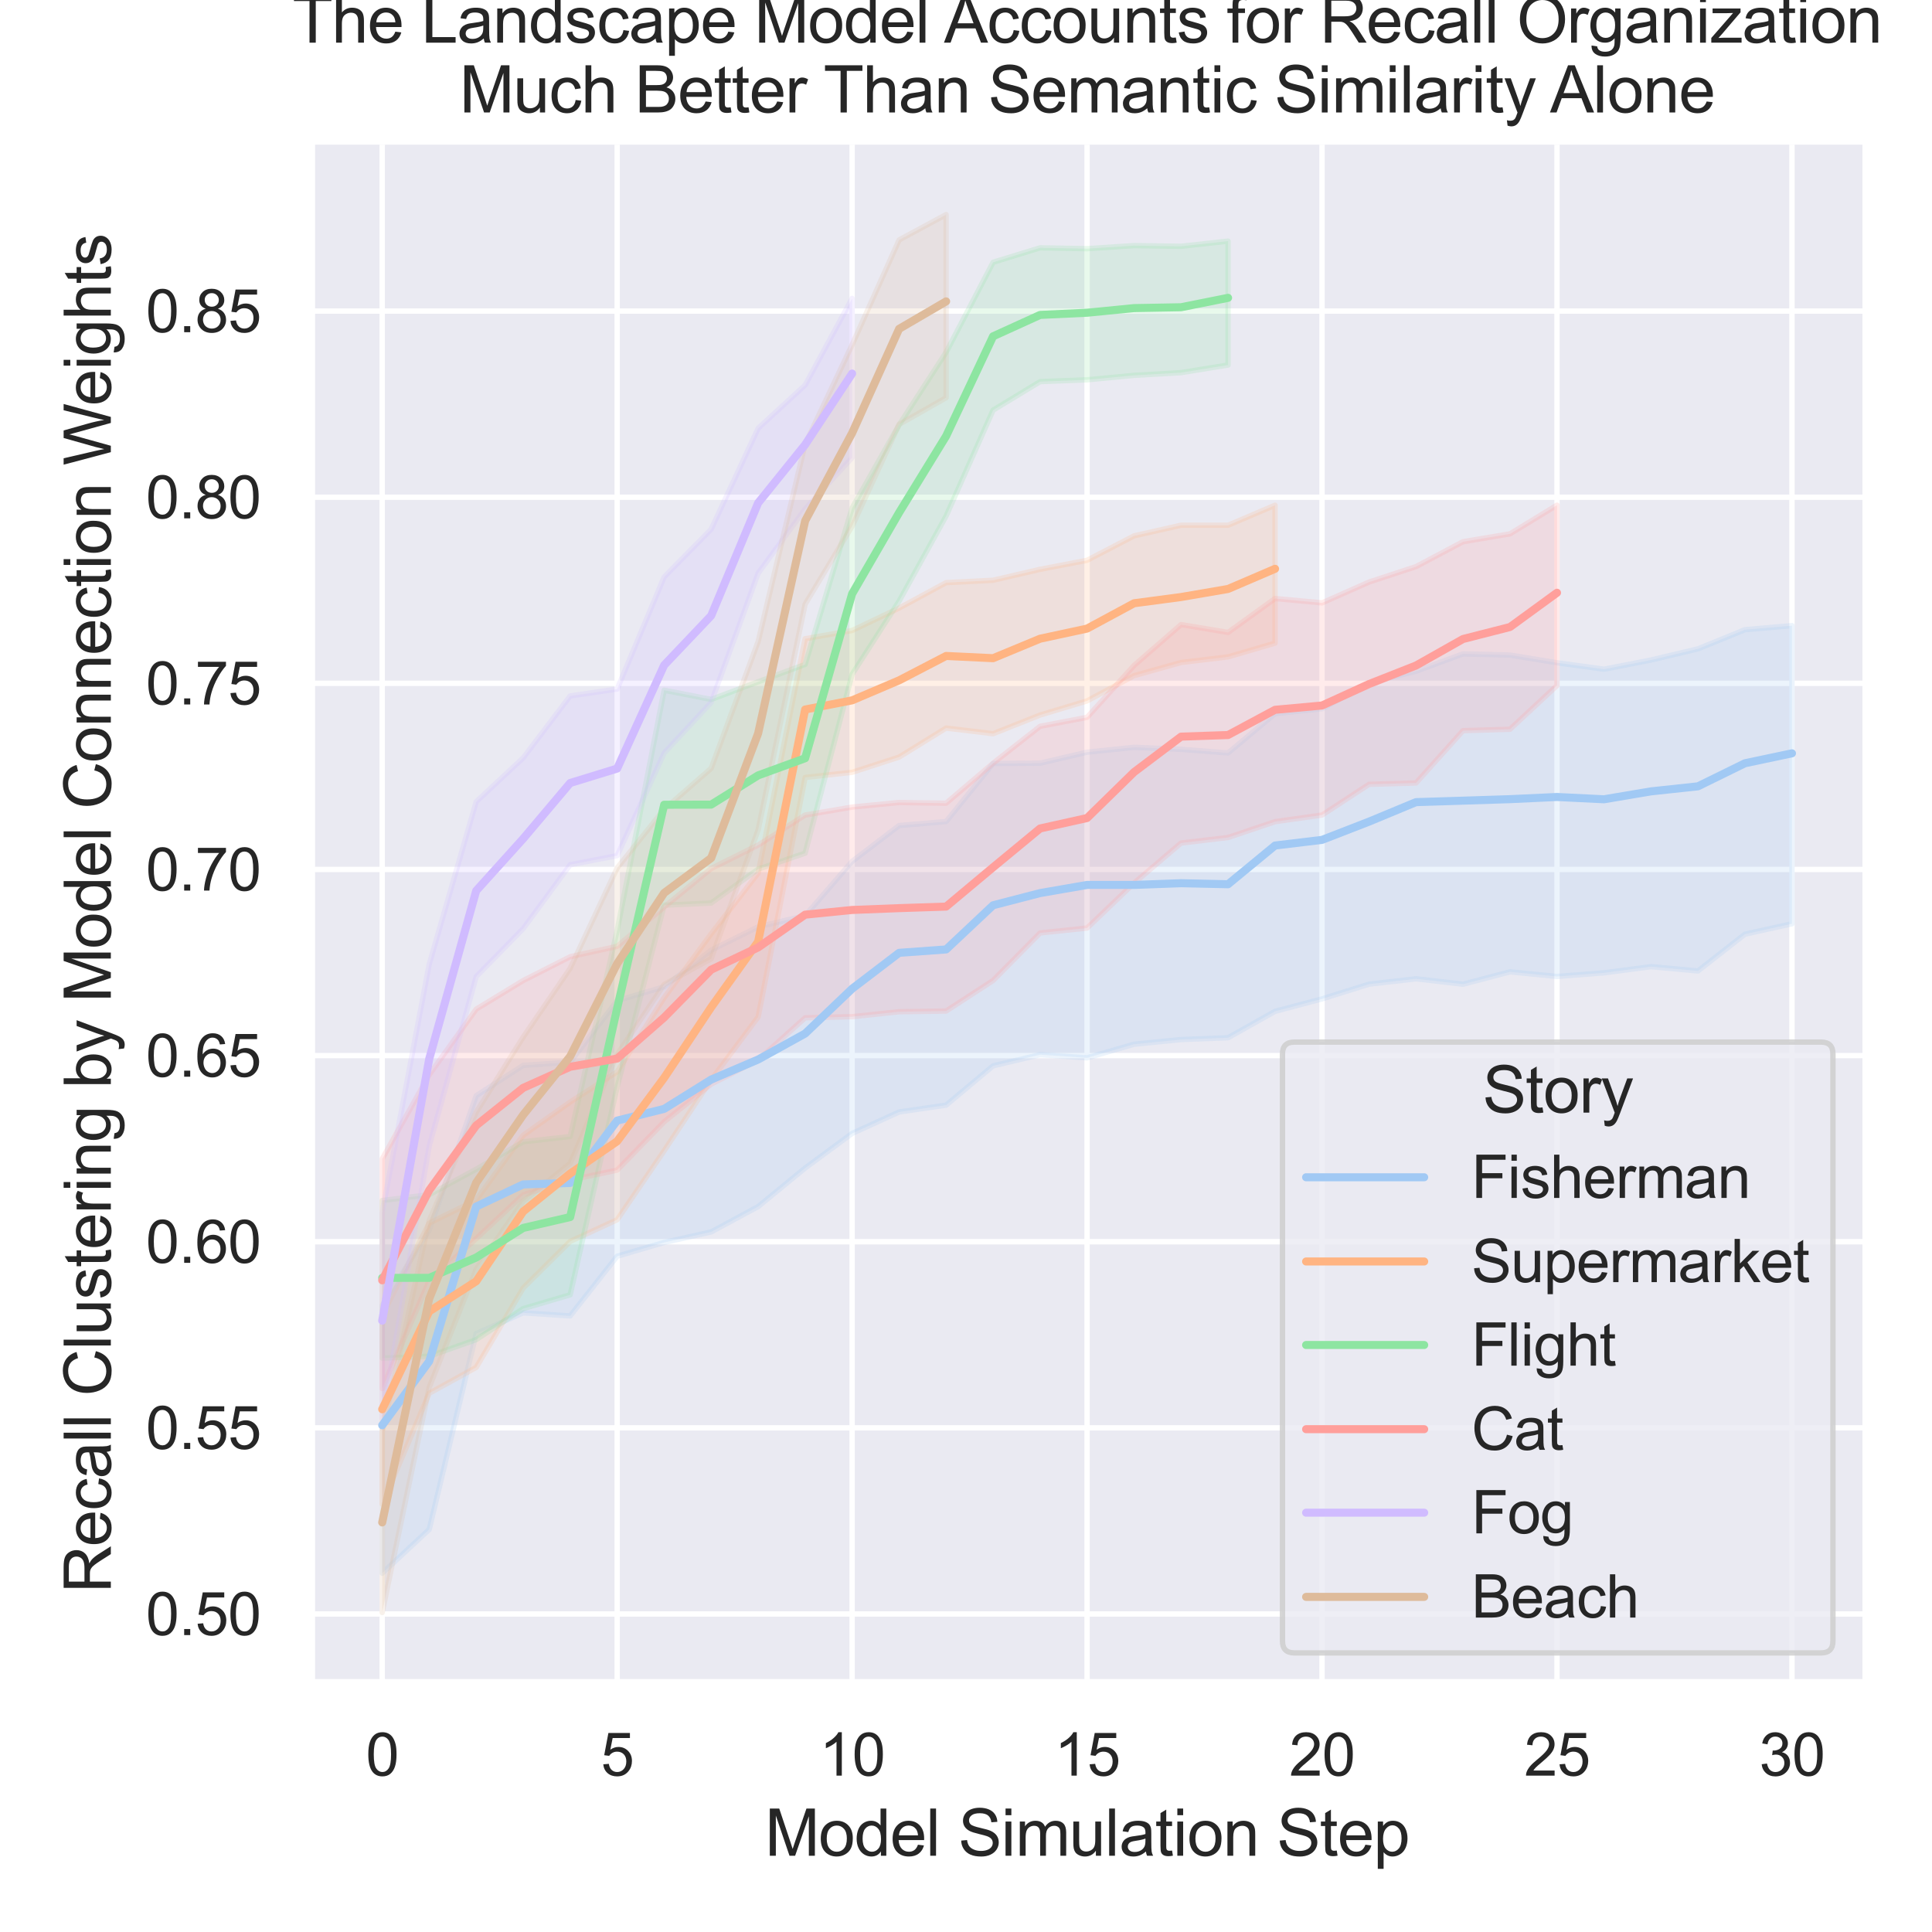 <?xml version="1.0" encoding="utf-8" standalone="no"?>
<!DOCTYPE svg PUBLIC "-//W3C//DTD SVG 1.1//EN"
  "http://www.w3.org/Graphics/SVG/1.1/DTD/svg11.dtd">
<svg height="360pt" version="1.1" viewBox="0 0 360 360" width="360pt" xmlns="http://www.w3.org/2000/svg" xmlns:xlink="http://www.w3.org/1999/xlink">
 <defs>
  <style type="text/css">*{stroke-linecap:butt;stroke-linejoin:round;}</style>
 </defs>
 <g id="figure_1">
  <g id="patch_1">
   <path d="M 0 360 
L 360 360 
L 360 0 
L 0 0 
z
" style="fill:#ffffff;"/>
  </g>
  <g id="axes_1">
   <g id="patch_2">
    <path d="M 58.085 313.493 
L 347.04 313.493 
L 347.04 26.96 
L 58.085 26.96 
z
" style="fill:#eaeaf2;"/>
   </g>
   <g id="matplotlib.axis_1">
    <g id="xtick_1">
     <g id="line2d_1">
      <path clip-path="url(#pb5c1b39edd)" d="M 71.219 313.493 
L 71.219 26.96 
" style="fill:none;stroke:#ffffff;stroke-linecap:round;"/>
     </g>
     <g id="text_1">
      <!-- 0 -->
      <g style="fill:#262626;" transform="translate(68.161 330.867)scale(0.11 -0.11)">
       <defs>
        <path d="M 266 2259 
Q 266 3072 433 3567 
Q 600 4063 929 4331 
Q 1259 4600 1759 4600 
Q 2128 4600 2406 4451 
Q 2684 4303 2865 4023 
Q 3047 3744 3150 3342 
Q 3253 2941 3253 2259 
Q 3253 1453 3087 958 
Q 2922 463 2592 192 
Q 2263 -78 1759 -78 
Q 1097 -78 719 397 
Q 266 969 266 2259 
z
M 844 2259 
Q 844 1131 1108 757 
Q 1372 384 1759 384 
Q 2147 384 2411 759 
Q 2675 1134 2675 2259 
Q 2675 3391 2411 3762 
Q 2147 4134 1753 4134 
Q 1366 4134 1134 3806 
Q 844 3388 844 2259 
z
" id="ArialMT-30" transform="scale(0.016)"/>
       </defs>
       <use xlink:href="#ArialMT-30"/>
      </g>
     </g>
    </g>
    <g id="xtick_2">
     <g id="line2d_2">
      <path clip-path="url(#pb5c1b39edd)" d="M 115 313.493 
L 115 26.96 
" style="fill:none;stroke:#ffffff;stroke-linecap:round;"/>
     </g>
     <g id="text_2">
      <!-- 5 -->
      <g style="fill:#262626;" transform="translate(111.942 330.867)scale(0.11 -0.11)">
       <defs>
        <path d="M 266 1200 
L 856 1250 
Q 922 819 1161 601 
Q 1400 384 1738 384 
Q 2144 384 2425 690 
Q 2706 997 2706 1503 
Q 2706 1984 2436 2262 
Q 2166 2541 1728 2541 
Q 1456 2541 1237 2417 
Q 1019 2294 894 2097 
L 366 2166 
L 809 4519 
L 3088 4519 
L 3088 3981 
L 1259 3981 
L 1013 2750 
Q 1425 3038 1878 3038 
Q 2478 3038 2890 2622 
Q 3303 2206 3303 1553 
Q 3303 931 2941 478 
Q 2500 -78 1738 -78 
Q 1113 -78 717 272 
Q 322 622 266 1200 
z
" id="ArialMT-35" transform="scale(0.016)"/>
       </defs>
       <use xlink:href="#ArialMT-35"/>
      </g>
     </g>
    </g>
    <g id="xtick_3">
     <g id="line2d_3">
      <path clip-path="url(#pb5c1b39edd)" d="M 158.781 313.493 
L 158.781 26.96 
" style="fill:none;stroke:#ffffff;stroke-linecap:round;"/>
     </g>
     <g id="text_3">
      <!-- 10 -->
      <g style="fill:#262626;" transform="translate(152.664 330.867)scale(0.11 -0.11)">
       <defs>
        <path d="M 2384 0 
L 1822 0 
L 1822 3584 
Q 1619 3391 1289 3197 
Q 959 3003 697 2906 
L 697 3450 
Q 1169 3672 1522 3987 
Q 1875 4303 2022 4600 
L 2384 4600 
L 2384 0 
z
" id="ArialMT-31" transform="scale(0.016)"/>
       </defs>
       <use xlink:href="#ArialMT-31"/>
       <use x="55.615" xlink:href="#ArialMT-30"/>
      </g>
     </g>
    </g>
    <g id="xtick_4">
     <g id="line2d_4">
      <path clip-path="url(#pb5c1b39edd)" d="M 202.562 313.493 
L 202.562 26.96 
" style="fill:none;stroke:#ffffff;stroke-linecap:round;"/>
     </g>
     <g id="text_4">
      <!-- 15 -->
      <g style="fill:#262626;" transform="translate(196.445 330.867)scale(0.11 -0.11)">
       <use xlink:href="#ArialMT-31"/>
       <use x="55.615" xlink:href="#ArialMT-35"/>
      </g>
     </g>
    </g>
    <g id="xtick_5">
     <g id="line2d_5">
      <path clip-path="url(#pb5c1b39edd)" d="M 246.344 313.493 
L 246.344 26.96 
" style="fill:none;stroke:#ffffff;stroke-linecap:round;"/>
     </g>
     <g id="text_5">
      <!-- 20 -->
      <g style="fill:#262626;" transform="translate(240.227 330.867)scale(0.11 -0.11)">
       <defs>
        <path d="M 3222 541 
L 3222 0 
L 194 0 
Q 188 203 259 391 
Q 375 700 629 1000 
Q 884 1300 1366 1694 
Q 2113 2306 2375 2664 
Q 2638 3022 2638 3341 
Q 2638 3675 2398 3904 
Q 2159 4134 1775 4134 
Q 1369 4134 1125 3890 
Q 881 3647 878 3216 
L 300 3275 
Q 359 3922 746 4261 
Q 1134 4600 1788 4600 
Q 2447 4600 2831 4234 
Q 3216 3869 3216 3328 
Q 3216 3053 3103 2787 
Q 2991 2522 2730 2228 
Q 2469 1934 1863 1422 
Q 1356 997 1212 845 
Q 1069 694 975 541 
L 3222 541 
z
" id="ArialMT-32" transform="scale(0.016)"/>
       </defs>
       <use xlink:href="#ArialMT-32"/>
       <use x="55.615" xlink:href="#ArialMT-30"/>
      </g>
     </g>
    </g>
    <g id="xtick_6">
     <g id="line2d_6">
      <path clip-path="url(#pb5c1b39edd)" d="M 290.125 313.493 
L 290.125 26.96 
" style="fill:none;stroke:#ffffff;stroke-linecap:round;"/>
     </g>
     <g id="text_6">
      <!-- 25 -->
      <g style="fill:#262626;" transform="translate(284.008 330.867)scale(0.11 -0.11)">
       <use xlink:href="#ArialMT-32"/>
       <use x="55.615" xlink:href="#ArialMT-35"/>
      </g>
     </g>
    </g>
    <g id="xtick_7">
     <g id="line2d_7">
      <path clip-path="url(#pb5c1b39edd)" d="M 333.906 313.493 
L 333.906 26.96 
" style="fill:none;stroke:#ffffff;stroke-linecap:round;"/>
     </g>
     <g id="text_7">
      <!-- 30 -->
      <g style="fill:#262626;" transform="translate(327.789 330.867)scale(0.11 -0.11)">
       <defs>
        <path d="M 269 1209 
L 831 1284 
Q 928 806 1161 595 
Q 1394 384 1728 384 
Q 2125 384 2398 659 
Q 2672 934 2672 1341 
Q 2672 1728 2419 1979 
Q 2166 2231 1775 2231 
Q 1616 2231 1378 2169 
L 1441 2663 
Q 1497 2656 1531 2656 
Q 1891 2656 2178 2843 
Q 2466 3031 2466 3422 
Q 2466 3731 2256 3934 
Q 2047 4138 1716 4138 
Q 1388 4138 1169 3931 
Q 950 3725 888 3313 
L 325 3413 
Q 428 3978 793 4289 
Q 1159 4600 1703 4600 
Q 2078 4600 2393 4439 
Q 2709 4278 2876 4000 
Q 3044 3722 3044 3409 
Q 3044 3113 2884 2869 
Q 2725 2625 2413 2481 
Q 2819 2388 3044 2092 
Q 3269 1797 3269 1353 
Q 3269 753 2831 336 
Q 2394 -81 1725 -81 
Q 1122 -81 723 278 
Q 325 638 269 1209 
z
" id="ArialMT-33" transform="scale(0.016)"/>
       </defs>
       <use xlink:href="#ArialMT-33"/>
       <use x="55.615" xlink:href="#ArialMT-30"/>
      </g>
     </g>
    </g>
    <g id="text_8">
     <!-- Model Simulation Step -->
     <g style="fill:#262626;" transform="translate(142.533 345.789)scale(0.12 -0.12)">
      <defs>
       <path d="M 475 0 
L 475 4581 
L 1388 4581 
L 2472 1338 
Q 2622 884 2691 659 
Q 2769 909 2934 1394 
L 4031 4581 
L 4847 4581 
L 4847 0 
L 4263 0 
L 4263 3834 
L 2931 0 
L 2384 0 
L 1059 3900 
L 1059 0 
L 475 0 
z
" id="ArialMT-4d" transform="scale(0.016)"/>
       <path d="M 213 1659 
Q 213 2581 725 3025 
Q 1153 3394 1769 3394 
Q 2453 3394 2887 2945 
Q 3322 2497 3322 1706 
Q 3322 1066 3130 698 
Q 2938 331 2570 128 
Q 2203 -75 1769 -75 
Q 1072 -75 642 372 
Q 213 819 213 1659 
z
M 791 1659 
Q 791 1022 1069 705 
Q 1347 388 1769 388 
Q 2188 388 2466 706 
Q 2744 1025 2744 1678 
Q 2744 2294 2464 2611 
Q 2184 2928 1769 2928 
Q 1347 2928 1069 2612 
Q 791 2297 791 1659 
z
" id="ArialMT-6f" transform="scale(0.016)"/>
       <path d="M 2575 0 
L 2575 419 
Q 2259 -75 1647 -75 
Q 1250 -75 917 144 
Q 584 363 401 755 
Q 219 1147 219 1656 
Q 219 2153 384 2558 
Q 550 2963 881 3178 
Q 1213 3394 1622 3394 
Q 1922 3394 2156 3267 
Q 2391 3141 2538 2938 
L 2538 4581 
L 3097 4581 
L 3097 0 
L 2575 0 
z
M 797 1656 
Q 797 1019 1065 703 
Q 1334 388 1700 388 
Q 2069 388 2326 689 
Q 2584 991 2584 1609 
Q 2584 2291 2321 2609 
Q 2059 2928 1675 2928 
Q 1300 2928 1048 2622 
Q 797 2316 797 1656 
z
" id="ArialMT-64" transform="scale(0.016)"/>
       <path d="M 2694 1069 
L 3275 997 
Q 3138 488 2766 206 
Q 2394 -75 1816 -75 
Q 1088 -75 661 373 
Q 234 822 234 1631 
Q 234 2469 665 2931 
Q 1097 3394 1784 3394 
Q 2450 3394 2872 2941 
Q 3294 2488 3294 1666 
Q 3294 1616 3291 1516 
L 816 1516 
Q 847 969 1125 678 
Q 1403 388 1819 388 
Q 2128 388 2347 550 
Q 2566 713 2694 1069 
z
M 847 1978 
L 2700 1978 
Q 2663 2397 2488 2606 
Q 2219 2931 1791 2931 
Q 1403 2931 1139 2672 
Q 875 2413 847 1978 
z
" id="ArialMT-65" transform="scale(0.016)"/>
       <path d="M 409 0 
L 409 4581 
L 972 4581 
L 972 0 
L 409 0 
z
" id="ArialMT-6c" transform="scale(0.016)"/>
       <path id="ArialMT-20" transform="scale(0.016)"/>
       <path d="M 288 1472 
L 859 1522 
Q 900 1178 1048 958 
Q 1197 738 1509 602 
Q 1822 466 2213 466 
Q 2559 466 2825 569 
Q 3091 672 3220 851 
Q 3350 1031 3350 1244 
Q 3350 1459 3225 1620 
Q 3100 1781 2813 1891 
Q 2628 1963 1997 2114 
Q 1366 2266 1113 2400 
Q 784 2572 623 2826 
Q 463 3081 463 3397 
Q 463 3744 659 4045 
Q 856 4347 1234 4503 
Q 1613 4659 2075 4659 
Q 2584 4659 2973 4495 
Q 3363 4331 3572 4012 
Q 3781 3694 3797 3291 
L 3216 3247 
Q 3169 3681 2898 3903 
Q 2628 4125 2100 4125 
Q 1550 4125 1298 3923 
Q 1047 3722 1047 3438 
Q 1047 3191 1225 3031 
Q 1400 2872 2139 2705 
Q 2878 2538 3153 2413 
Q 3553 2228 3743 1945 
Q 3934 1663 3934 1294 
Q 3934 928 3725 604 
Q 3516 281 3123 101 
Q 2731 -78 2241 -78 
Q 1619 -78 1198 103 
Q 778 284 539 648 
Q 300 1013 288 1472 
z
" id="ArialMT-53" transform="scale(0.016)"/>
       <path d="M 425 3934 
L 425 4581 
L 988 4581 
L 988 3934 
L 425 3934 
z
M 425 0 
L 425 3319 
L 988 3319 
L 988 0 
L 425 0 
z
" id="ArialMT-69" transform="scale(0.016)"/>
       <path d="M 422 0 
L 422 3319 
L 925 3319 
L 925 2853 
Q 1081 3097 1340 3245 
Q 1600 3394 1931 3394 
Q 2300 3394 2536 3241 
Q 2772 3088 2869 2813 
Q 3263 3394 3894 3394 
Q 4388 3394 4653 3120 
Q 4919 2847 4919 2278 
L 4919 0 
L 4359 0 
L 4359 2091 
Q 4359 2428 4304 2576 
Q 4250 2725 4106 2815 
Q 3963 2906 3769 2906 
Q 3419 2906 3187 2673 
Q 2956 2441 2956 1928 
L 2956 0 
L 2394 0 
L 2394 2156 
Q 2394 2531 2256 2718 
Q 2119 2906 1806 2906 
Q 1569 2906 1367 2781 
Q 1166 2656 1075 2415 
Q 984 2175 984 1722 
L 984 0 
L 422 0 
z
" id="ArialMT-6d" transform="scale(0.016)"/>
       <path d="M 2597 0 
L 2597 488 
Q 2209 -75 1544 -75 
Q 1250 -75 995 37 
Q 741 150 617 320 
Q 494 491 444 738 
Q 409 903 409 1263 
L 409 3319 
L 972 3319 
L 972 1478 
Q 972 1038 1006 884 
Q 1059 663 1231 536 
Q 1403 409 1656 409 
Q 1909 409 2131 539 
Q 2353 669 2445 892 
Q 2538 1116 2538 1541 
L 2538 3319 
L 3100 3319 
L 3100 0 
L 2597 0 
z
" id="ArialMT-75" transform="scale(0.016)"/>
       <path d="M 2588 409 
Q 2275 144 1986 34 
Q 1697 -75 1366 -75 
Q 819 -75 525 192 
Q 231 459 231 875 
Q 231 1119 342 1320 
Q 453 1522 633 1644 
Q 813 1766 1038 1828 
Q 1203 1872 1538 1913 
Q 2219 1994 2541 2106 
Q 2544 2222 2544 2253 
Q 2544 2597 2384 2738 
Q 2169 2928 1744 2928 
Q 1347 2928 1158 2789 
Q 969 2650 878 2297 
L 328 2372 
Q 403 2725 575 2942 
Q 747 3159 1072 3276 
Q 1397 3394 1825 3394 
Q 2250 3394 2515 3294 
Q 2781 3194 2906 3042 
Q 3031 2891 3081 2659 
Q 3109 2516 3109 2141 
L 3109 1391 
Q 3109 606 3145 398 
Q 3181 191 3288 0 
L 2700 0 
Q 2613 175 2588 409 
z
M 2541 1666 
Q 2234 1541 1622 1453 
Q 1275 1403 1131 1340 
Q 988 1278 909 1158 
Q 831 1038 831 891 
Q 831 666 1001 516 
Q 1172 366 1500 366 
Q 1825 366 2078 508 
Q 2331 650 2450 897 
Q 2541 1088 2541 1459 
L 2541 1666 
z
" id="ArialMT-61" transform="scale(0.016)"/>
       <path d="M 1650 503 
L 1731 6 
Q 1494 -44 1306 -44 
Q 1000 -44 831 53 
Q 663 150 594 308 
Q 525 466 525 972 
L 525 2881 
L 113 2881 
L 113 3319 
L 525 3319 
L 525 4141 
L 1084 4478 
L 1084 3319 
L 1650 3319 
L 1650 2881 
L 1084 2881 
L 1084 941 
Q 1084 700 1114 631 
Q 1144 563 1211 522 
Q 1278 481 1403 481 
Q 1497 481 1650 503 
z
" id="ArialMT-74" transform="scale(0.016)"/>
       <path d="M 422 0 
L 422 3319 
L 928 3319 
L 928 2847 
Q 1294 3394 1984 3394 
Q 2284 3394 2536 3286 
Q 2788 3178 2913 3003 
Q 3038 2828 3088 2588 
Q 3119 2431 3119 2041 
L 3119 0 
L 2556 0 
L 2556 2019 
Q 2556 2363 2490 2533 
Q 2425 2703 2258 2804 
Q 2091 2906 1866 2906 
Q 1506 2906 1245 2678 
Q 984 2450 984 1813 
L 984 0 
L 422 0 
z
" id="ArialMT-6e" transform="scale(0.016)"/>
       <path d="M 422 -1272 
L 422 3319 
L 934 3319 
L 934 2888 
Q 1116 3141 1344 3267 
Q 1572 3394 1897 3394 
Q 2322 3394 2647 3175 
Q 2972 2956 3137 2557 
Q 3303 2159 3303 1684 
Q 3303 1175 3120 767 
Q 2938 359 2589 142 
Q 2241 -75 1856 -75 
Q 1575 -75 1351 44 
Q 1128 163 984 344 
L 984 -1272 
L 422 -1272 
z
M 931 1641 
Q 931 1000 1190 694 
Q 1450 388 1819 388 
Q 2194 388 2461 705 
Q 2728 1022 2728 1688 
Q 2728 2322 2467 2637 
Q 2206 2953 1844 2953 
Q 1484 2953 1207 2617 
Q 931 2281 931 1641 
z
" id="ArialMT-70" transform="scale(0.016)"/>
      </defs>
      <use xlink:href="#ArialMT-4d"/>
      <use x="83.301" xlink:href="#ArialMT-6f"/>
      <use x="138.916" xlink:href="#ArialMT-64"/>
      <use x="194.531" xlink:href="#ArialMT-65"/>
      <use x="250.146" xlink:href="#ArialMT-6c"/>
      <use x="272.363" xlink:href="#ArialMT-20"/>
      <use x="300.146" xlink:href="#ArialMT-53"/>
      <use x="366.846" xlink:href="#ArialMT-69"/>
      <use x="389.062" xlink:href="#ArialMT-6d"/>
      <use x="472.363" xlink:href="#ArialMT-75"/>
      <use x="527.979" xlink:href="#ArialMT-6c"/>
      <use x="550.195" xlink:href="#ArialMT-61"/>
      <use x="605.811" xlink:href="#ArialMT-74"/>
      <use x="633.594" xlink:href="#ArialMT-69"/>
      <use x="655.811" xlink:href="#ArialMT-6f"/>
      <use x="711.426" xlink:href="#ArialMT-6e"/>
      <use x="767.041" xlink:href="#ArialMT-20"/>
      <use x="794.824" xlink:href="#ArialMT-53"/>
      <use x="861.523" xlink:href="#ArialMT-74"/>
      <use x="889.307" xlink:href="#ArialMT-65"/>
      <use x="944.922" xlink:href="#ArialMT-70"/>
     </g>
    </g>
   </g>
   <g id="matplotlib.axis_2">
    <g id="ytick_1">
     <g id="line2d_8">
      <path clip-path="url(#pb5c1b39edd)" d="M 58.085 300.738 
L 347.04 300.738 
" style="fill:none;stroke:#ffffff;stroke-linecap:round;"/>
     </g>
     <g id="text_9">
      <!-- 0.50 -->
      <g style="fill:#262626;" transform="translate(27.178 304.675)scale(0.11 -0.11)">
       <defs>
        <path d="M 581 0 
L 581 641 
L 1222 641 
L 1222 0 
L 581 0 
z
" id="ArialMT-2e" transform="scale(0.016)"/>
       </defs>
       <use xlink:href="#ArialMT-30"/>
       <use x="55.615" xlink:href="#ArialMT-2e"/>
       <use x="83.398" xlink:href="#ArialMT-35"/>
       <use x="139.014" xlink:href="#ArialMT-30"/>
      </g>
     </g>
    </g>
    <g id="ytick_2">
     <g id="line2d_9">
      <path clip-path="url(#pb5c1b39edd)" d="M 58.085 266.056 
L 347.04 266.056 
" style="fill:none;stroke:#ffffff;stroke-linecap:round;"/>
     </g>
     <g id="text_10">
      <!-- 0.55 -->
      <g style="fill:#262626;" transform="translate(27.178 269.993)scale(0.11 -0.11)">
       <use xlink:href="#ArialMT-30"/>
       <use x="55.615" xlink:href="#ArialMT-2e"/>
       <use x="83.398" xlink:href="#ArialMT-35"/>
       <use x="139.014" xlink:href="#ArialMT-35"/>
      </g>
     </g>
    </g>
    <g id="ytick_3">
     <g id="line2d_10">
      <path clip-path="url(#pb5c1b39edd)" d="M 58.085 231.374 
L 347.04 231.374 
" style="fill:none;stroke:#ffffff;stroke-linecap:round;"/>
     </g>
     <g id="text_11">
      <!-- 0.60 -->
      <g style="fill:#262626;" transform="translate(27.178 235.311)scale(0.11 -0.11)">
       <defs>
        <path d="M 3184 3459 
L 2625 3416 
Q 2550 3747 2413 3897 
Q 2184 4138 1850 4138 
Q 1581 4138 1378 3988 
Q 1113 3794 959 3422 
Q 806 3050 800 2363 
Q 1003 2672 1297 2822 
Q 1591 2972 1913 2972 
Q 2475 2972 2870 2558 
Q 3266 2144 3266 1488 
Q 3266 1056 3080 686 
Q 2894 316 2569 119 
Q 2244 -78 1831 -78 
Q 1128 -78 684 439 
Q 241 956 241 2144 
Q 241 3472 731 4075 
Q 1159 4600 1884 4600 
Q 2425 4600 2770 4297 
Q 3116 3994 3184 3459 
z
M 888 1484 
Q 888 1194 1011 928 
Q 1134 663 1356 523 
Q 1578 384 1822 384 
Q 2178 384 2434 671 
Q 2691 959 2691 1453 
Q 2691 1928 2437 2201 
Q 2184 2475 1800 2475 
Q 1419 2475 1153 2201 
Q 888 1928 888 1484 
z
" id="ArialMT-36" transform="scale(0.016)"/>
       </defs>
       <use xlink:href="#ArialMT-30"/>
       <use x="55.615" xlink:href="#ArialMT-2e"/>
       <use x="83.398" xlink:href="#ArialMT-36"/>
       <use x="139.014" xlink:href="#ArialMT-30"/>
      </g>
     </g>
    </g>
    <g id="ytick_4">
     <g id="line2d_11">
      <path clip-path="url(#pb5c1b39edd)" d="M 58.085 196.693 
L 347.04 196.693 
" style="fill:none;stroke:#ffffff;stroke-linecap:round;"/>
     </g>
     <g id="text_12">
      <!-- 0.65 -->
      <g style="fill:#262626;" transform="translate(27.178 200.629)scale(0.11 -0.11)">
       <use xlink:href="#ArialMT-30"/>
       <use x="55.615" xlink:href="#ArialMT-2e"/>
       <use x="83.398" xlink:href="#ArialMT-36"/>
       <use x="139.014" xlink:href="#ArialMT-35"/>
      </g>
     </g>
    </g>
    <g id="ytick_5">
     <g id="line2d_12">
      <path clip-path="url(#pb5c1b39edd)" d="M 58.085 162.011 
L 347.04 162.011 
" style="fill:none;stroke:#ffffff;stroke-linecap:round;"/>
     </g>
     <g id="text_13">
      <!-- 0.70 -->
      <g style="fill:#262626;" transform="translate(27.178 165.948)scale(0.11 -0.11)">
       <defs>
        <path d="M 303 3981 
L 303 4522 
L 3269 4522 
L 3269 4084 
Q 2831 3619 2401 2847 
Q 1972 2075 1738 1259 
Q 1569 684 1522 0 
L 944 0 
Q 953 541 1156 1306 
Q 1359 2072 1739 2783 
Q 2119 3494 2547 3981 
L 303 3981 
z
" id="ArialMT-37" transform="scale(0.016)"/>
       </defs>
       <use xlink:href="#ArialMT-30"/>
       <use x="55.615" xlink:href="#ArialMT-2e"/>
       <use x="83.398" xlink:href="#ArialMT-37"/>
       <use x="139.014" xlink:href="#ArialMT-30"/>
      </g>
     </g>
    </g>
    <g id="ytick_6">
     <g id="line2d_13">
      <path clip-path="url(#pb5c1b39edd)" d="M 58.085 127.329 
L 347.04 127.329 
" style="fill:none;stroke:#ffffff;stroke-linecap:round;"/>
     </g>
     <g id="text_14">
      <!-- 0.75 -->
      <g style="fill:#262626;" transform="translate(27.178 131.266)scale(0.11 -0.11)">
       <use xlink:href="#ArialMT-30"/>
       <use x="55.615" xlink:href="#ArialMT-2e"/>
       <use x="83.398" xlink:href="#ArialMT-37"/>
       <use x="139.014" xlink:href="#ArialMT-35"/>
      </g>
     </g>
    </g>
    <g id="ytick_7">
     <g id="line2d_14">
      <path clip-path="url(#pb5c1b39edd)" d="M 58.085 92.647 
L 347.04 92.647 
" style="fill:none;stroke:#ffffff;stroke-linecap:round;"/>
     </g>
     <g id="text_15">
      <!-- 0.80 -->
      <g style="fill:#262626;" transform="translate(27.178 96.584)scale(0.11 -0.11)">
       <defs>
        <path d="M 1131 2484 
Q 781 2613 612 2850 
Q 444 3088 444 3419 
Q 444 3919 803 4259 
Q 1163 4600 1759 4600 
Q 2359 4600 2725 4251 
Q 3091 3903 3091 3403 
Q 3091 3084 2923 2848 
Q 2756 2613 2416 2484 
Q 2838 2347 3058 2040 
Q 3278 1734 3278 1309 
Q 3278 722 2862 322 
Q 2447 -78 1769 -78 
Q 1091 -78 675 323 
Q 259 725 259 1325 
Q 259 1772 486 2073 
Q 713 2375 1131 2484 
z
M 1019 3438 
Q 1019 3113 1228 2906 
Q 1438 2700 1772 2700 
Q 2097 2700 2305 2904 
Q 2513 3109 2513 3406 
Q 2513 3716 2298 3927 
Q 2084 4138 1766 4138 
Q 1444 4138 1231 3931 
Q 1019 3725 1019 3438 
z
M 838 1322 
Q 838 1081 952 856 
Q 1066 631 1291 507 
Q 1516 384 1775 384 
Q 2178 384 2440 643 
Q 2703 903 2703 1303 
Q 2703 1709 2433 1975 
Q 2163 2241 1756 2241 
Q 1359 2241 1098 1978 
Q 838 1716 838 1322 
z
" id="ArialMT-38" transform="scale(0.016)"/>
       </defs>
       <use xlink:href="#ArialMT-30"/>
       <use x="55.615" xlink:href="#ArialMT-2e"/>
       <use x="83.398" xlink:href="#ArialMT-38"/>
       <use x="139.014" xlink:href="#ArialMT-30"/>
      </g>
     </g>
    </g>
    <g id="ytick_8">
     <g id="line2d_15">
      <path clip-path="url(#pb5c1b39edd)" d="M 58.085 57.966 
L 347.04 57.966 
" style="fill:none;stroke:#ffffff;stroke-linecap:round;"/>
     </g>
     <g id="text_16">
      <!-- 0.85 -->
      <g style="fill:#262626;" transform="translate(27.178 61.902)scale(0.11 -0.11)">
       <use xlink:href="#ArialMT-30"/>
       <use x="55.615" xlink:href="#ArialMT-2e"/>
       <use x="83.398" xlink:href="#ArialMT-38"/>
       <use x="139.014" xlink:href="#ArialMT-35"/>
      </g>
     </g>
    </g>
    <g id="text_17">
     <!-- Recall Clustering by Model Connection Weights -->
     <g style="fill:#262626;" transform="translate(20.652 296.842)rotate(-90)scale(0.12 -0.12)">
      <defs>
       <path d="M 503 0 
L 503 4581 
L 2534 4581 
Q 3147 4581 3465 4457 
Q 3784 4334 3975 4021 
Q 4166 3709 4166 3331 
Q 4166 2844 3850 2509 
Q 3534 2175 2875 2084 
Q 3116 1969 3241 1856 
Q 3506 1613 3744 1247 
L 4541 0 
L 3778 0 
L 3172 953 
Q 2906 1366 2734 1584 
Q 2563 1803 2427 1890 
Q 2291 1978 2150 2013 
Q 2047 2034 1813 2034 
L 1109 2034 
L 1109 0 
L 503 0 
z
M 1109 2559 
L 2413 2559 
Q 2828 2559 3062 2645 
Q 3297 2731 3419 2920 
Q 3541 3109 3541 3331 
Q 3541 3656 3305 3865 
Q 3069 4075 2559 4075 
L 1109 4075 
L 1109 2559 
z
" id="ArialMT-52" transform="scale(0.016)"/>
       <path d="M 2588 1216 
L 3141 1144 
Q 3050 572 2676 248 
Q 2303 -75 1759 -75 
Q 1078 -75 664 370 
Q 250 816 250 1647 
Q 250 2184 428 2587 
Q 606 2991 970 3192 
Q 1334 3394 1763 3394 
Q 2303 3394 2647 3120 
Q 2991 2847 3088 2344 
L 2541 2259 
Q 2463 2594 2264 2762 
Q 2066 2931 1784 2931 
Q 1359 2931 1093 2626 
Q 828 2322 828 1663 
Q 828 994 1084 691 
Q 1341 388 1753 388 
Q 2084 388 2306 591 
Q 2528 794 2588 1216 
z
" id="ArialMT-63" transform="scale(0.016)"/>
       <path d="M 3763 1606 
L 4369 1453 
Q 4178 706 3683 314 
Q 3188 -78 2472 -78 
Q 1731 -78 1267 223 
Q 803 525 561 1097 
Q 319 1669 319 2325 
Q 319 3041 592 3573 
Q 866 4106 1370 4382 
Q 1875 4659 2481 4659 
Q 3169 4659 3637 4309 
Q 4106 3959 4291 3325 
L 3694 3184 
Q 3534 3684 3231 3912 
Q 2928 4141 2469 4141 
Q 1941 4141 1586 3887 
Q 1231 3634 1087 3207 
Q 944 2781 944 2328 
Q 944 1744 1114 1308 
Q 1284 872 1643 656 
Q 2003 441 2422 441 
Q 2931 441 3284 734 
Q 3638 1028 3763 1606 
z
" id="ArialMT-43" transform="scale(0.016)"/>
       <path d="M 197 991 
L 753 1078 
Q 800 744 1014 566 
Q 1228 388 1613 388 
Q 2000 388 2187 545 
Q 2375 703 2375 916 
Q 2375 1106 2209 1216 
Q 2094 1291 1634 1406 
Q 1016 1563 777 1677 
Q 538 1791 414 1992 
Q 291 2194 291 2438 
Q 291 2659 392 2848 
Q 494 3038 669 3163 
Q 800 3259 1026 3326 
Q 1253 3394 1513 3394 
Q 1903 3394 2198 3281 
Q 2494 3169 2634 2976 
Q 2775 2784 2828 2463 
L 2278 2388 
Q 2241 2644 2061 2787 
Q 1881 2931 1553 2931 
Q 1166 2931 1000 2803 
Q 834 2675 834 2503 
Q 834 2394 903 2306 
Q 972 2216 1119 2156 
Q 1203 2125 1616 2013 
Q 2213 1853 2448 1751 
Q 2684 1650 2818 1456 
Q 2953 1263 2953 975 
Q 2953 694 2789 445 
Q 2625 197 2315 61 
Q 2006 -75 1616 -75 
Q 969 -75 630 194 
Q 291 463 197 991 
z
" id="ArialMT-73" transform="scale(0.016)"/>
       <path d="M 416 0 
L 416 3319 
L 922 3319 
L 922 2816 
Q 1116 3169 1280 3281 
Q 1444 3394 1641 3394 
Q 1925 3394 2219 3213 
L 2025 2691 
Q 1819 2813 1613 2813 
Q 1428 2813 1281 2702 
Q 1134 2591 1072 2394 
Q 978 2094 978 1738 
L 978 0 
L 416 0 
z
" id="ArialMT-72" transform="scale(0.016)"/>
       <path d="M 319 -275 
L 866 -356 
Q 900 -609 1056 -725 
Q 1266 -881 1628 -881 
Q 2019 -881 2231 -725 
Q 2444 -569 2519 -288 
Q 2563 -116 2559 434 
Q 2191 0 1641 0 
Q 956 0 581 494 
Q 206 988 206 1678 
Q 206 2153 378 2554 
Q 550 2956 876 3175 
Q 1203 3394 1644 3394 
Q 2231 3394 2613 2919 
L 2613 3319 
L 3131 3319 
L 3131 450 
Q 3131 -325 2973 -648 
Q 2816 -972 2473 -1159 
Q 2131 -1347 1631 -1347 
Q 1038 -1347 672 -1080 
Q 306 -813 319 -275 
z
M 784 1719 
Q 784 1066 1043 766 
Q 1303 466 1694 466 
Q 2081 466 2343 764 
Q 2606 1063 2606 1700 
Q 2606 2309 2336 2618 
Q 2066 2928 1684 2928 
Q 1309 2928 1046 2623 
Q 784 2319 784 1719 
z
" id="ArialMT-67" transform="scale(0.016)"/>
       <path d="M 941 0 
L 419 0 
L 419 4581 
L 981 4581 
L 981 2947 
Q 1338 3394 1891 3394 
Q 2197 3394 2470 3270 
Q 2744 3147 2920 2923 
Q 3097 2700 3197 2384 
Q 3297 2069 3297 1709 
Q 3297 856 2875 390 
Q 2453 -75 1863 -75 
Q 1275 -75 941 416 
L 941 0 
z
M 934 1684 
Q 934 1088 1097 822 
Q 1363 388 1816 388 
Q 2184 388 2453 708 
Q 2722 1028 2722 1663 
Q 2722 2313 2464 2622 
Q 2206 2931 1841 2931 
Q 1472 2931 1203 2611 
Q 934 2291 934 1684 
z
" id="ArialMT-62" transform="scale(0.016)"/>
       <path d="M 397 -1278 
L 334 -750 
Q 519 -800 656 -800 
Q 844 -800 956 -737 
Q 1069 -675 1141 -563 
Q 1194 -478 1313 -144 
Q 1328 -97 1363 -6 
L 103 3319 
L 709 3319 
L 1400 1397 
Q 1534 1031 1641 628 
Q 1738 1016 1872 1384 
L 2581 3319 
L 3144 3319 
L 1881 -56 
Q 1678 -603 1566 -809 
Q 1416 -1088 1222 -1217 
Q 1028 -1347 759 -1347 
Q 597 -1347 397 -1278 
z
" id="ArialMT-79" transform="scale(0.016)"/>
       <path d="M 1294 0 
L 78 4581 
L 700 4581 
L 1397 1578 
Q 1509 1106 1591 641 
Q 1766 1375 1797 1488 
L 2669 4581 
L 3400 4581 
L 4056 2263 
Q 4303 1400 4413 641 
Q 4500 1075 4641 1638 
L 5359 4581 
L 5969 4581 
L 4713 0 
L 4128 0 
L 3163 3491 
Q 3041 3928 3019 4028 
Q 2947 3713 2884 3491 
L 1913 0 
L 1294 0 
z
" id="ArialMT-57" transform="scale(0.016)"/>
       <path d="M 422 0 
L 422 4581 
L 984 4581 
L 984 2938 
Q 1378 3394 1978 3394 
Q 2347 3394 2619 3248 
Q 2891 3103 3008 2847 
Q 3125 2591 3125 2103 
L 3125 0 
L 2563 0 
L 2563 2103 
Q 2563 2525 2380 2717 
Q 2197 2909 1863 2909 
Q 1613 2909 1392 2779 
Q 1172 2650 1078 2428 
Q 984 2206 984 1816 
L 984 0 
L 422 0 
z
" id="ArialMT-68" transform="scale(0.016)"/>
      </defs>
      <use xlink:href="#ArialMT-52"/>
      <use x="72.217" xlink:href="#ArialMT-65"/>
      <use x="127.832" xlink:href="#ArialMT-63"/>
      <use x="177.832" xlink:href="#ArialMT-61"/>
      <use x="233.447" xlink:href="#ArialMT-6c"/>
      <use x="255.664" xlink:href="#ArialMT-6c"/>
      <use x="277.881" xlink:href="#ArialMT-20"/>
      <use x="305.664" xlink:href="#ArialMT-43"/>
      <use x="377.881" xlink:href="#ArialMT-6c"/>
      <use x="400.098" xlink:href="#ArialMT-75"/>
      <use x="455.713" xlink:href="#ArialMT-73"/>
      <use x="505.713" xlink:href="#ArialMT-74"/>
      <use x="533.496" xlink:href="#ArialMT-65"/>
      <use x="589.111" xlink:href="#ArialMT-72"/>
      <use x="622.412" xlink:href="#ArialMT-69"/>
      <use x="644.629" xlink:href="#ArialMT-6e"/>
      <use x="700.244" xlink:href="#ArialMT-67"/>
      <use x="755.859" xlink:href="#ArialMT-20"/>
      <use x="783.643" xlink:href="#ArialMT-62"/>
      <use x="839.258" xlink:href="#ArialMT-79"/>
      <use x="889.258" xlink:href="#ArialMT-20"/>
      <use x="917.041" xlink:href="#ArialMT-4d"/>
      <use x="1000.342" xlink:href="#ArialMT-6f"/>
      <use x="1055.957" xlink:href="#ArialMT-64"/>
      <use x="1111.572" xlink:href="#ArialMT-65"/>
      <use x="1167.188" xlink:href="#ArialMT-6c"/>
      <use x="1189.404" xlink:href="#ArialMT-20"/>
      <use x="1217.188" xlink:href="#ArialMT-43"/>
      <use x="1289.404" xlink:href="#ArialMT-6f"/>
      <use x="1345.02" xlink:href="#ArialMT-6e"/>
      <use x="1400.635" xlink:href="#ArialMT-6e"/>
      <use x="1456.25" xlink:href="#ArialMT-65"/>
      <use x="1511.865" xlink:href="#ArialMT-63"/>
      <use x="1561.865" xlink:href="#ArialMT-74"/>
      <use x="1589.648" xlink:href="#ArialMT-69"/>
      <use x="1611.865" xlink:href="#ArialMT-6f"/>
      <use x="1667.48" xlink:href="#ArialMT-6e"/>
      <use x="1723.096" xlink:href="#ArialMT-20"/>
      <use x="1750.879" xlink:href="#ArialMT-57"/>
      <use x="1843.514" xlink:href="#ArialMT-65"/>
      <use x="1899.129" xlink:href="#ArialMT-69"/>
      <use x="1921.346" xlink:href="#ArialMT-67"/>
      <use x="1976.961" xlink:href="#ArialMT-68"/>
      <use x="2032.576" xlink:href="#ArialMT-74"/>
      <use x="2060.359" xlink:href="#ArialMT-73"/>
     </g>
    </g>
   </g>
   <g id="PolyCollection_1">
    <defs>
     <path d="M 71.219 -116.748 
L 71.219 -66.856 
L 79.976 -75.01 
L 88.732 -111.503 
L 97.488 -115.372 
L 106.244 -114.795 
L 115 -125.918 
L 123.757 -128.486 
L 132.513 -130.448 
L 141.269 -135.168 
L 150.025 -142.348 
L 158.781 -148.803 
L 167.538 -152.798 
L 176.294 -154.074 
L 185.05 -161.396 
L 193.806 -163.478 
L 202.562 -162.888 
L 211.319 -165.423 
L 220.075 -166.297 
L 228.831 -166.63 
L 237.587 -171.553 
L 246.344 -173.87 
L 255.1 -176.615 
L 263.856 -177.617 
L 272.612 -176.606 
L 281.368 -178.913 
L 290.125 -178.049 
L 298.881 -178.727 
L 307.637 -179.877 
L 316.393 -179.076 
L 325.149 -185.93 
L 333.906 -187.868 
L 333.906 -243.419 
L 333.906 -243.419 
L 325.149 -242.669 
L 316.393 -239.097 
L 307.637 -237.016 
L 298.881 -235.306 
L 290.125 -236.503 
L 281.368 -237.942 
L 272.612 -238.162 
L 263.856 -234.935 
L 255.1 -232.771 
L 246.344 -227.937 
L 237.587 -227.033 
L 228.831 -219.702 
L 220.075 -220.376 
L 211.319 -220.754 
L 202.562 -219.842 
L 193.806 -217.799 
L 185.05 -217.742 
L 176.294 -206.92 
L 167.538 -206.179 
L 158.781 -199.503 
L 150.025 -189.378 
L 141.269 -187.301 
L 132.513 -182.959 
L 123.757 -176.138 
L 115 -173.548 
L 106.244 -162.078 
L 97.488 -161.492 
L 88.732 -155.831 
L 79.976 -130.768 
L 71.219 -116.748 
z
" id="mdeaa160363" style="stroke:#a1c9f4;stroke-opacity:0.2;"/>
    </defs>
    <g clip-path="url(#pb5c1b39edd)">
     <use style="fill:#a1c9f4;fill-opacity:0.2;stroke:#a1c9f4;stroke-opacity:0.2;" x="0" xlink:href="#mdeaa160363" y="360"/>
    </g>
   </g>
   <g id="PolyCollection_2">
    <defs>
     <path d="M 71.219 -114.948 
L 71.219 -79.739 
L 79.976 -100.386 
L 88.732 -105.209 
L 97.488 -119.99 
L 106.244 -128.689 
L 115 -132.722 
L 123.757 -145.581 
L 132.513 -158.792 
L 141.269 -170.508 
L 150.025 -215.137 
L 158.781 -216.093 
L 167.538 -218.932 
L 176.294 -224.336 
L 185.05 -223.285 
L 193.806 -226.762 
L 202.562 -229.399 
L 211.319 -234.104 
L 220.075 -236.555 
L 228.831 -237.602 
L 237.587 -240.162 
L 237.587 -265.858 
L 237.587 -265.858 
L 228.831 -262.128 
L 220.075 -262.13 
L 211.319 -260.151 
L 202.562 -255.596 
L 193.806 -253.914 
L 185.05 -251.876 
L 176.294 -251.433 
L 167.538 -246.696 
L 158.781 -242.515 
L 150.025 -240.98 
L 141.269 -197.307 
L 132.513 -185.997 
L 123.757 -174.098 
L 115 -160.275 
L 106.244 -154.648 
L 97.488 -148.458 
L 88.732 -136.392 
L 79.976 -132.079 
L 71.219 -114.948 
z
" id="m6eedfed4fb" style="stroke:#ffb482;stroke-opacity:0.2;"/>
    </defs>
    <g clip-path="url(#pb5c1b39edd)">
     <use style="fill:#ffb482;fill-opacity:0.2;stroke:#ffb482;stroke-opacity:0.2;" x="0" xlink:href="#m6eedfed4fb" y="360"/>
    </g>
   </g>
   <g id="PolyCollection_3">
    <defs>
     <path d="M 71.219 -136.307 
L 71.219 -106.932 
L 79.976 -107.296 
L 88.732 -110.382 
L 97.488 -116.159 
L 106.244 -118.731 
L 115 -157.455 
L 123.757 -191.327 
L 132.513 -191.728 
L 141.269 -198.049 
L 150.025 -201.019 
L 158.781 -234.35 
L 167.538 -247.996 
L 176.294 -263.85 
L 185.05 -283.579 
L 193.806 -288.89 
L 202.562 -289.232 
L 211.319 -290.057 
L 220.075 -290.563 
L 228.831 -291.985 
L 228.831 -315.071 
L 228.831 -315.071 
L 220.075 -314.107 
L 211.319 -314.235 
L 202.562 -313.663 
L 193.806 -313.822 
L 185.05 -311.128 
L 176.294 -294.365 
L 167.538 -280.84 
L 158.781 -265.336 
L 150.025 -236.189 
L 141.269 -232.96 
L 132.513 -229.668 
L 123.757 -231.386 
L 115 -186.611 
L 106.244 -148.227 
L 97.488 -147.244 
L 88.732 -142.134 
L 79.976 -137.393 
L 71.219 -136.307 
z
" id="mdaec7a276e" style="stroke:#8de5a1;stroke-opacity:0.2;"/>
    </defs>
    <g clip-path="url(#pb5c1b39edd)">
     <use style="fill:#8de5a1;fill-opacity:0.2;stroke:#8de5a1;stroke-opacity:0.2;" x="0" xlink:href="#mdaec7a276e" y="360"/>
    </g>
   </g>
   <g id="PolyCollection_4">
    <defs>
     <path d="M 71.219 -144.053 
L 71.219 -101.267 
L 79.976 -121.313 
L 88.732 -129.199 
L 97.488 -137.376 
L 106.244 -140.111 
L 115 -141.972 
L 123.757 -150.971 
L 132.513 -157.988 
L 141.269 -162.484 
L 150.025 -170.351 
L 158.781 -170.558 
L 167.538 -171.48 
L 176.294 -171.607 
L 185.05 -177.302 
L 193.806 -186.161 
L 202.562 -187.074 
L 211.319 -195.449 
L 220.075 -202.917 
L 228.831 -203.945 
L 237.587 -206.896 
L 246.344 -208.132 
L 255.1 -213.854 
L 263.856 -214.105 
L 272.612 -223.857 
L 281.368 -224.114 
L 290.125 -232.267 
L 290.125 -265.868 
L 290.125 -265.868 
L 281.368 -260.525 
L 272.612 -259.059 
L 263.856 -254.418 
L 255.1 -251.541 
L 246.344 -247.661 
L 237.587 -248.475 
L 228.831 -242.158 
L 220.075 -243.615 
L 211.319 -236.009 
L 202.562 -226.336 
L 193.806 -224.66 
L 185.05 -217.785 
L 176.294 -210.333 
L 167.538 -210.467 
L 158.781 -209.613 
L 150.025 -208.125 
L 141.269 -202.519 
L 132.513 -198.15 
L 123.757 -190.994 
L 115 -183.668 
L 106.244 -181.728 
L 97.488 -177.282 
L 88.732 -171.957 
L 79.976 -159.729 
L 71.219 -144.053 
z
" id="m3e18f2f049" style="stroke:#ff9f9b;stroke-opacity:0.2;"/>
    </defs>
    <g clip-path="url(#pb5c1b39edd)">
     <use style="fill:#ff9f9b;fill-opacity:0.2;stroke:#ff9f9b;stroke-opacity:0.2;" x="0" xlink:href="#m3e18f2f049" y="360"/>
    </g>
   </g>
   <g id="PolyCollection_5">
    <defs>
     <path d="M 71.219 -134.091 
L 71.219 -95.643 
L 79.976 -146.413 
L 88.732 -178.019 
L 97.488 -186.964 
L 106.244 -198.87 
L 115 -200.563 
L 123.757 -219.693 
L 132.513 -229.109 
L 141.269 -253.183 
L 150.025 -265.176 
L 158.781 -274.72 
L 158.781 -304.399 
L 158.781 -304.399 
L 150.025 -288.24 
L 141.269 -280.185 
L 132.513 -261.379 
L 123.757 -252.484 
L 115 -231.601 
L 106.244 -230.325 
L 97.488 -218.782 
L 88.732 -210.601 
L 79.976 -180.313 
L 71.219 -134.091 
z
" id="m25b5091baf" style="stroke:#d0bbff;stroke-opacity:0.2;"/>
    </defs>
    <g clip-path="url(#pb5c1b39edd)">
     <use style="fill:#d0bbff;fill-opacity:0.2;stroke:#d0bbff;stroke-opacity:0.2;" x="0" xlink:href="#m25b5091baf" y="360"/>
    </g>
   </g>
   <g id="PolyCollection_6">
    <defs>
     <path d="M 71.219 -93.163 
L 71.219 -59.531 
L 79.976 -101.479 
L 88.732 -123.508 
L 97.488 -136.161 
L 106.244 -143.226 
L 115 -163.506 
L 123.757 -176.558 
L 132.513 -181.355 
L 141.269 -205.362 
L 150.025 -247.414 
L 158.781 -261.949 
L 167.538 -280.925 
L 176.294 -285.892 
L 176.294 -320.016 
L 176.294 -320.016 
L 167.538 -315.295 
L 158.781 -295.755 
L 150.025 -277.238 
L 141.269 -240.454 
L 132.513 -216.828 
L 123.757 -209.198 
L 115 -198.273 
L 106.244 -179.574 
L 97.488 -166.761 
L 88.732 -152.754 
L 79.976 -132.567 
L 71.219 -93.163 
z
" id="m78e1054531" style="stroke:#debb9b;stroke-opacity:0.2;"/>
    </defs>
    <g clip-path="url(#pb5c1b39edd)">
     <use style="fill:#debb9b;fill-opacity:0.2;stroke:#debb9b;stroke-opacity:0.2;" x="0" xlink:href="#m78e1054531" y="360"/>
    </g>
   </g>
   <g id="line2d_16">
    <path clip-path="url(#pb5c1b39edd)" d="M 71.219 265.571 
L 79.976 253.663 
L 88.732 224.83 
L 97.488 220.699 
L 106.244 220.429 
L 115 208.807 
L 123.757 206.621 
L 132.513 201.162 
L 141.269 197.426 
L 150.025 192.588 
L 158.781 184.233 
L 167.538 177.547 
L 176.294 176.916 
L 185.05 168.681 
L 193.806 166.413 
L 202.562 164.893 
L 211.319 164.893 
L 220.075 164.573 
L 228.831 164.765 
L 237.587 157.551 
L 246.344 156.498 
L 255.1 153.099 
L 263.856 149.466 
L 272.612 149.192 
L 281.368 148.911 
L 290.125 148.505 
L 298.881 148.935 
L 307.637 147.46 
L 316.393 146.519 
L 325.149 142.22 
L 333.906 140.37 
" style="fill:none;stroke:#a1c9f4;stroke-linecap:round;stroke-width:1.5;"/>
   </g>
   <g id="line2d_17">
    <path clip-path="url(#pb5c1b39edd)" d="M 71.219 262.596 
L 79.976 244.361 
L 88.732 238.747 
L 97.488 225.738 
L 106.244 218.677 
L 115 212.655 
L 123.757 200.831 
L 132.513 187.695 
L 141.269 175.464 
L 150.025 132.209 
L 158.781 130.499 
L 167.538 126.771 
L 176.294 122.228 
L 185.05 122.646 
L 193.806 119.013 
L 202.562 117.127 
L 211.319 112.406 
L 220.075 111.248 
L 228.831 109.743 
L 237.587 105.989 
" style="fill:none;stroke:#ffb482;stroke-linecap:round;stroke-width:1.5;"/>
   </g>
   <g id="line2d_18">
    <path clip-path="url(#pb5c1b39edd)" d="M 71.219 238.111 
L 79.976 238.111 
L 88.732 234.319 
L 97.488 228.808 
L 106.244 226.781 
L 115 187.874 
L 123.757 149.95 
L 132.513 149.931 
L 141.269 144.479 
L 150.025 141.289 
L 158.781 110.646 
L 167.538 95.519 
L 176.294 81.256 
L 185.05 62.665 
L 193.806 58.681 
L 202.562 58.274 
L 211.319 57.409 
L 220.075 57.25 
L 228.831 55.498 
" style="fill:none;stroke:#8de5a1;stroke-linecap:round;stroke-width:1.5;"/>
   </g>
   <g id="line2d_19">
    <path clip-path="url(#pb5c1b39edd)" d="M 71.219 238.568 
L 79.976 221.794 
L 88.732 209.717 
L 97.488 202.708 
L 106.244 198.778 
L 115 197.243 
L 123.757 189.586 
L 132.513 180.687 
L 141.269 176.536 
L 150.025 170.435 
L 158.781 169.559 
L 167.538 169.218 
L 176.294 168.93 
L 185.05 161.605 
L 193.806 154.374 
L 202.562 152.428 
L 211.319 143.865 
L 220.075 137.261 
L 228.831 136.96 
L 237.587 132.261 
L 246.344 131.46 
L 255.1 127.46 
L 263.856 124.008 
L 272.612 119.07 
L 281.368 116.835 
L 290.125 110.449 
" style="fill:none;stroke:#ff9f9b;stroke-linecap:round;stroke-width:1.5;"/>
   </g>
   <g id="line2d_20">
    <path clip-path="url(#pb5c1b39edd)" d="M 71.219 246.085 
L 79.976 197.325 
L 88.732 165.976 
L 97.488 156.277 
L 106.244 145.901 
L 115 143.211 
L 123.757 123.946 
L 132.513 114.726 
L 141.269 93.72 
L 150.025 82.863 
L 158.781 69.609 
" style="fill:none;stroke:#d0bbff;stroke-linecap:round;stroke-width:1.5;"/>
   </g>
   <g id="line2d_21">
    <path clip-path="url(#pb5c1b39edd)" d="M 71.219 283.682 
L 79.976 241.986 
L 88.732 220.38 
L 97.488 207.737 
L 106.244 196.845 
L 115 179.56 
L 123.757 166.385 
L 132.513 159.884 
L 141.269 136.651 
L 150.025 97.052 
L 158.781 80.684 
L 167.538 61.276 
L 176.294 56.159 
" style="fill:none;stroke:#debb9b;stroke-linecap:round;stroke-width:1.5;"/>
   </g>
   <g id="line2d_22"/>
   <g id="line2d_23"/>
   <g id="line2d_24"/>
   <g id="line2d_25"/>
   <g id="line2d_26"/>
   <g id="line2d_27"/>
   <g id="patch_3">
    <path d="M 58.085 313.493 
L 58.085 26.96 
" style="fill:none;stroke:#ffffff;stroke-linecap:square;stroke-linejoin:miter;stroke-width:1.25;"/>
   </g>
   <g id="patch_4">
    <path d="M 58.085 313.493 
L 347.04 313.493 
" style="fill:none;stroke:#ffffff;stroke-linecap:square;stroke-linejoin:miter;stroke-width:1.25;"/>
   </g>
   <g id="text_18">
    <!-- The Landscape Model Accounts for Recall Organization -->
    <g style="fill:#262626;" transform="translate(54.487 7.952)scale(0.12 -0.12)">
     <defs>
      <path d="M 1659 0 
L 1659 4041 
L 150 4041 
L 150 4581 
L 3781 4581 
L 3781 4041 
L 2266 4041 
L 2266 0 
L 1659 0 
z
" id="ArialMT-54" transform="scale(0.016)"/>
      <path d="M 469 0 
L 469 4581 
L 1075 4581 
L 1075 541 
L 3331 541 
L 3331 0 
L 469 0 
z
" id="ArialMT-4c" transform="scale(0.016)"/>
      <path d="M -9 0 
L 1750 4581 
L 2403 4581 
L 4278 0 
L 3588 0 
L 3053 1388 
L 1138 1388 
L 634 0 
L -9 0 
z
M 1313 1881 
L 2866 1881 
L 2388 3150 
Q 2169 3728 2063 4100 
Q 1975 3659 1816 3225 
L 1313 1881 
z
" id="ArialMT-41" transform="scale(0.016)"/>
      <path d="M 556 0 
L 556 2881 
L 59 2881 
L 59 3319 
L 556 3319 
L 556 3672 
Q 556 4006 616 4169 
Q 697 4388 901 4523 
Q 1106 4659 1475 4659 
Q 1713 4659 2000 4603 
L 1916 4113 
Q 1741 4144 1584 4144 
Q 1328 4144 1222 4034 
Q 1116 3925 1116 3625 
L 1116 3319 
L 1763 3319 
L 1763 2881 
L 1116 2881 
L 1116 0 
L 556 0 
z
" id="ArialMT-66" transform="scale(0.016)"/>
      <path d="M 309 2231 
Q 309 3372 921 4017 
Q 1534 4663 2503 4663 
Q 3138 4663 3647 4359 
Q 4156 4056 4423 3514 
Q 4691 2972 4691 2284 
Q 4691 1588 4409 1038 
Q 4128 488 3612 205 
Q 3097 -78 2500 -78 
Q 1853 -78 1343 234 
Q 834 547 571 1087 
Q 309 1628 309 2231 
z
M 934 2222 
Q 934 1394 1379 917 
Q 1825 441 2497 441 
Q 3181 441 3623 922 
Q 4066 1403 4066 2288 
Q 4066 2847 3877 3264 
Q 3688 3681 3323 3911 
Q 2959 4141 2506 4141 
Q 1863 4141 1398 3698 
Q 934 3256 934 2222 
z
" id="ArialMT-4f" transform="scale(0.016)"/>
      <path d="M 125 0 
L 125 456 
L 2238 2881 
Q 1878 2863 1603 2863 
L 250 2863 
L 250 3319 
L 2963 3319 
L 2963 2947 
L 1166 841 
L 819 456 
Q 1197 484 1528 484 
L 3063 484 
L 3063 0 
L 125 0 
z
" id="ArialMT-7a" transform="scale(0.016)"/>
     </defs>
     <use xlink:href="#ArialMT-54"/>
     <use x="61.084" xlink:href="#ArialMT-68"/>
     <use x="116.699" xlink:href="#ArialMT-65"/>
     <use x="172.314" xlink:href="#ArialMT-20"/>
     <use x="200.098" xlink:href="#ArialMT-4c"/>
     <use x="255.713" xlink:href="#ArialMT-61"/>
     <use x="311.328" xlink:href="#ArialMT-6e"/>
     <use x="366.943" xlink:href="#ArialMT-64"/>
     <use x="422.559" xlink:href="#ArialMT-73"/>
     <use x="472.559" xlink:href="#ArialMT-63"/>
     <use x="522.559" xlink:href="#ArialMT-61"/>
     <use x="578.174" xlink:href="#ArialMT-70"/>
     <use x="633.789" xlink:href="#ArialMT-65"/>
     <use x="689.404" xlink:href="#ArialMT-20"/>
     <use x="717.188" xlink:href="#ArialMT-4d"/>
     <use x="800.488" xlink:href="#ArialMT-6f"/>
     <use x="856.104" xlink:href="#ArialMT-64"/>
     <use x="911.719" xlink:href="#ArialMT-65"/>
     <use x="967.334" xlink:href="#ArialMT-6c"/>
     <use x="989.551" xlink:href="#ArialMT-20"/>
     <use x="1011.834" xlink:href="#ArialMT-41"/>
     <use x="1078.533" xlink:href="#ArialMT-63"/>
     <use x="1128.533" xlink:href="#ArialMT-63"/>
     <use x="1178.533" xlink:href="#ArialMT-6f"/>
     <use x="1234.148" xlink:href="#ArialMT-75"/>
     <use x="1289.764" xlink:href="#ArialMT-6e"/>
     <use x="1345.379" xlink:href="#ArialMT-74"/>
     <use x="1373.162" xlink:href="#ArialMT-73"/>
     <use x="1423.162" xlink:href="#ArialMT-20"/>
     <use x="1450.945" xlink:href="#ArialMT-66"/>
     <use x="1478.729" xlink:href="#ArialMT-6f"/>
     <use x="1534.344" xlink:href="#ArialMT-72"/>
     <use x="1567.645" xlink:href="#ArialMT-20"/>
     <use x="1595.428" xlink:href="#ArialMT-52"/>
     <use x="1667.645" xlink:href="#ArialMT-65"/>
     <use x="1723.26" xlink:href="#ArialMT-63"/>
     <use x="1773.26" xlink:href="#ArialMT-61"/>
     <use x="1828.875" xlink:href="#ArialMT-6c"/>
     <use x="1851.092" xlink:href="#ArialMT-6c"/>
     <use x="1873.309" xlink:href="#ArialMT-20"/>
     <use x="1901.092" xlink:href="#ArialMT-4f"/>
     <use x="1978.875" xlink:href="#ArialMT-72"/>
     <use x="2012.176" xlink:href="#ArialMT-67"/>
     <use x="2067.791" xlink:href="#ArialMT-61"/>
     <use x="2123.406" xlink:href="#ArialMT-6e"/>
     <use x="2179.021" xlink:href="#ArialMT-69"/>
     <use x="2201.238" xlink:href="#ArialMT-7a"/>
     <use x="2251.238" xlink:href="#ArialMT-61"/>
     <use x="2306.854" xlink:href="#ArialMT-74"/>
     <use x="2334.637" xlink:href="#ArialMT-69"/>
     <use x="2356.854" xlink:href="#ArialMT-6f"/>
     <use x="2412.469" xlink:href="#ArialMT-6e"/>
    </g>
    <!-- Much Better Than Semantic Similarity Alone -->
    <g style="fill:#262626;" transform="translate(85.623 20.96)scale(0.12 -0.12)">
     <defs>
      <path d="M 469 0 
L 469 4581 
L 2188 4581 
Q 2713 4581 3030 4442 
Q 3347 4303 3526 4014 
Q 3706 3725 3706 3409 
Q 3706 3116 3547 2856 
Q 3388 2597 3066 2438 
Q 3481 2316 3704 2022 
Q 3928 1728 3928 1328 
Q 3928 1006 3792 729 
Q 3656 453 3456 303 
Q 3256 153 2954 76 
Q 2653 0 2216 0 
L 469 0 
z
M 1075 2656 
L 2066 2656 
Q 2469 2656 2644 2709 
Q 2875 2778 2992 2937 
Q 3109 3097 3109 3338 
Q 3109 3566 3000 3739 
Q 2891 3913 2687 3977 
Q 2484 4041 1991 4041 
L 1075 4041 
L 1075 2656 
z
M 1075 541 
L 2216 541 
Q 2509 541 2628 563 
Q 2838 600 2978 687 
Q 3119 775 3209 942 
Q 3300 1109 3300 1328 
Q 3300 1584 3169 1773 
Q 3038 1963 2805 2039 
Q 2572 2116 2134 2116 
L 1075 2116 
L 1075 541 
z
" id="ArialMT-42" transform="scale(0.016)"/>
     </defs>
     <use xlink:href="#ArialMT-4d"/>
     <use x="83.301" xlink:href="#ArialMT-75"/>
     <use x="138.916" xlink:href="#ArialMT-63"/>
     <use x="188.916" xlink:href="#ArialMT-68"/>
     <use x="244.531" xlink:href="#ArialMT-20"/>
     <use x="272.314" xlink:href="#ArialMT-42"/>
     <use x="339.014" xlink:href="#ArialMT-65"/>
     <use x="394.629" xlink:href="#ArialMT-74"/>
     <use x="422.412" xlink:href="#ArialMT-74"/>
     <use x="450.195" xlink:href="#ArialMT-65"/>
     <use x="505.811" xlink:href="#ArialMT-72"/>
     <use x="539.111" xlink:href="#ArialMT-20"/>
     <use x="565.145" xlink:href="#ArialMT-54"/>
     <use x="626.229" xlink:href="#ArialMT-68"/>
     <use x="681.844" xlink:href="#ArialMT-61"/>
     <use x="737.459" xlink:href="#ArialMT-6e"/>
     <use x="793.074" xlink:href="#ArialMT-20"/>
     <use x="820.857" xlink:href="#ArialMT-53"/>
     <use x="887.557" xlink:href="#ArialMT-65"/>
     <use x="943.172" xlink:href="#ArialMT-6d"/>
     <use x="1026.473" xlink:href="#ArialMT-61"/>
     <use x="1082.088" xlink:href="#ArialMT-6e"/>
     <use x="1137.703" xlink:href="#ArialMT-74"/>
     <use x="1165.486" xlink:href="#ArialMT-69"/>
     <use x="1187.703" xlink:href="#ArialMT-63"/>
     <use x="1237.703" xlink:href="#ArialMT-20"/>
     <use x="1265.486" xlink:href="#ArialMT-53"/>
     <use x="1332.186" xlink:href="#ArialMT-69"/>
     <use x="1354.402" xlink:href="#ArialMT-6d"/>
     <use x="1437.703" xlink:href="#ArialMT-69"/>
     <use x="1459.92" xlink:href="#ArialMT-6c"/>
     <use x="1482.137" xlink:href="#ArialMT-61"/>
     <use x="1537.752" xlink:href="#ArialMT-72"/>
     <use x="1571.053" xlink:href="#ArialMT-69"/>
     <use x="1593.27" xlink:href="#ArialMT-74"/>
     <use x="1621.053" xlink:href="#ArialMT-79"/>
     <use x="1671.053" xlink:href="#ArialMT-20"/>
     <use x="1693.336" xlink:href="#ArialMT-41"/>
     <use x="1760.035" xlink:href="#ArialMT-6c"/>
     <use x="1782.252" xlink:href="#ArialMT-6f"/>
     <use x="1837.867" xlink:href="#ArialMT-6e"/>
     <use x="1893.482" xlink:href="#ArialMT-65"/>
    </g>
   </g>
   <g id="legend_1">
    <g id="patch_5">
     <path d="M 241.174 307.993 
L 339.34 307.993 
Q 341.54 307.993 341.54 305.793 
L 341.54 196.381 
Q 341.54 194.181 339.34 194.181 
L 241.174 194.181 
Q 238.974 194.181 238.974 196.381 
L 238.974 305.793 
Q 238.974 307.993 241.174 307.993 
z
" style="fill:#eaeaf2;opacity:0.8;stroke:#cccccc;stroke-linejoin:miter;"/>
    </g>
    <g id="text_19">
     <!-- Story -->
     <g style="fill:#262626;" transform="translate(276.253 207.317)scale(0.12 -0.12)">
      <use xlink:href="#ArialMT-53"/>
      <use x="66.699" xlink:href="#ArialMT-74"/>
      <use x="94.482" xlink:href="#ArialMT-6f"/>
      <use x="150.098" xlink:href="#ArialMT-72"/>
      <use x="183.398" xlink:href="#ArialMT-79"/>
     </g>
    </g>
    <g id="line2d_28">
     <path d="M 243.374 219.366 
L 265.374 219.366 
" style="fill:none;stroke:#a1c9f4;stroke-linecap:round;stroke-width:1.5;"/>
    </g>
    <g id="line2d_29"/>
    <g id="text_20">
     <!-- Fisherman -->
     <g style="fill:#262626;" transform="translate(274.174 223.216)scale(0.11 -0.11)">
      <defs>
       <path d="M 525 0 
L 525 4581 
L 3616 4581 
L 3616 4041 
L 1131 4041 
L 1131 2622 
L 3281 2622 
L 3281 2081 
L 1131 2081 
L 1131 0 
L 525 0 
z
" id="ArialMT-46" transform="scale(0.016)"/>
      </defs>
      <use xlink:href="#ArialMT-46"/>
      <use x="61.084" xlink:href="#ArialMT-69"/>
      <use x="83.301" xlink:href="#ArialMT-73"/>
      <use x="133.301" xlink:href="#ArialMT-68"/>
      <use x="188.916" xlink:href="#ArialMT-65"/>
      <use x="244.531" xlink:href="#ArialMT-72"/>
      <use x="277.832" xlink:href="#ArialMT-6d"/>
      <use x="361.133" xlink:href="#ArialMT-61"/>
      <use x="416.748" xlink:href="#ArialMT-6e"/>
     </g>
    </g>
    <g id="line2d_30">
     <path d="M 243.374 235.06 
L 265.374 235.06 
" style="fill:none;stroke:#ffb482;stroke-linecap:round;stroke-width:1.5;"/>
    </g>
    <g id="line2d_31"/>
    <g id="text_21">
     <!-- Supermarket -->
     <g style="fill:#262626;" transform="translate(274.174 238.91)scale(0.11 -0.11)">
      <defs>
       <path d="M 425 0 
L 425 4581 
L 988 4581 
L 988 1969 
L 2319 3319 
L 3047 3319 
L 1778 2088 
L 3175 0 
L 2481 0 
L 1384 1697 
L 988 1316 
L 988 0 
L 425 0 
z
" id="ArialMT-6b" transform="scale(0.016)"/>
      </defs>
      <use xlink:href="#ArialMT-53"/>
      <use x="66.699" xlink:href="#ArialMT-75"/>
      <use x="122.314" xlink:href="#ArialMT-70"/>
      <use x="177.93" xlink:href="#ArialMT-65"/>
      <use x="233.545" xlink:href="#ArialMT-72"/>
      <use x="266.846" xlink:href="#ArialMT-6d"/>
      <use x="350.146" xlink:href="#ArialMT-61"/>
      <use x="405.762" xlink:href="#ArialMT-72"/>
      <use x="439.062" xlink:href="#ArialMT-6b"/>
      <use x="489.062" xlink:href="#ArialMT-65"/>
      <use x="544.678" xlink:href="#ArialMT-74"/>
     </g>
    </g>
    <g id="line2d_32">
     <path d="M 243.374 250.62 
L 265.374 250.62 
" style="fill:none;stroke:#8de5a1;stroke-linecap:round;stroke-width:1.5;"/>
    </g>
    <g id="line2d_33"/>
    <g id="text_22">
     <!-- Flight -->
     <g style="fill:#262626;" transform="translate(274.174 254.47)scale(0.11 -0.11)">
      <use xlink:href="#ArialMT-46"/>
      <use x="61.084" xlink:href="#ArialMT-6c"/>
      <use x="83.301" xlink:href="#ArialMT-69"/>
      <use x="105.518" xlink:href="#ArialMT-67"/>
      <use x="161.133" xlink:href="#ArialMT-68"/>
      <use x="216.748" xlink:href="#ArialMT-74"/>
     </g>
    </g>
    <g id="line2d_34">
     <path d="M 243.374 266.308 
L 265.374 266.308 
" style="fill:none;stroke:#ff9f9b;stroke-linecap:round;stroke-width:1.5;"/>
    </g>
    <g id="line2d_35"/>
    <g id="text_23">
     <!-- Cat -->
     <g style="fill:#262626;" transform="translate(274.174 270.158)scale(0.11 -0.11)">
      <use xlink:href="#ArialMT-43"/>
      <use x="72.217" xlink:href="#ArialMT-61"/>
      <use x="127.832" xlink:href="#ArialMT-74"/>
     </g>
    </g>
    <g id="line2d_36">
     <path d="M 243.374 281.868 
L 265.374 281.868 
" style="fill:none;stroke:#d0bbff;stroke-linecap:round;stroke-width:1.5;"/>
    </g>
    <g id="line2d_37"/>
    <g id="text_24">
     <!-- Fog -->
     <g style="fill:#262626;" transform="translate(274.174 285.718)scale(0.11 -0.11)">
      <use xlink:href="#ArialMT-46"/>
      <use x="61.084" xlink:href="#ArialMT-6f"/>
      <use x="116.699" xlink:href="#ArialMT-67"/>
     </g>
    </g>
    <g id="line2d_38">
     <path d="M 243.374 297.557 
L 265.374 297.557 
" style="fill:none;stroke:#debb9b;stroke-linecap:round;stroke-width:1.5;"/>
    </g>
    <g id="line2d_39"/>
    <g id="text_25">
     <!-- Beach -->
     <g style="fill:#262626;" transform="translate(274.174 301.407)scale(0.11 -0.11)">
      <use xlink:href="#ArialMT-42"/>
      <use x="66.699" xlink:href="#ArialMT-65"/>
      <use x="122.314" xlink:href="#ArialMT-61"/>
      <use x="177.93" xlink:href="#ArialMT-63"/>
      <use x="227.93" xlink:href="#ArialMT-68"/>
     </g>
    </g>
   </g>
  </g>
 </g>
 <defs>
  <clipPath id="pb5c1b39edd">
   <rect height="286.533" width="288.955" x="58.085" y="26.96"/>
  </clipPath>
 </defs>
</svg>
